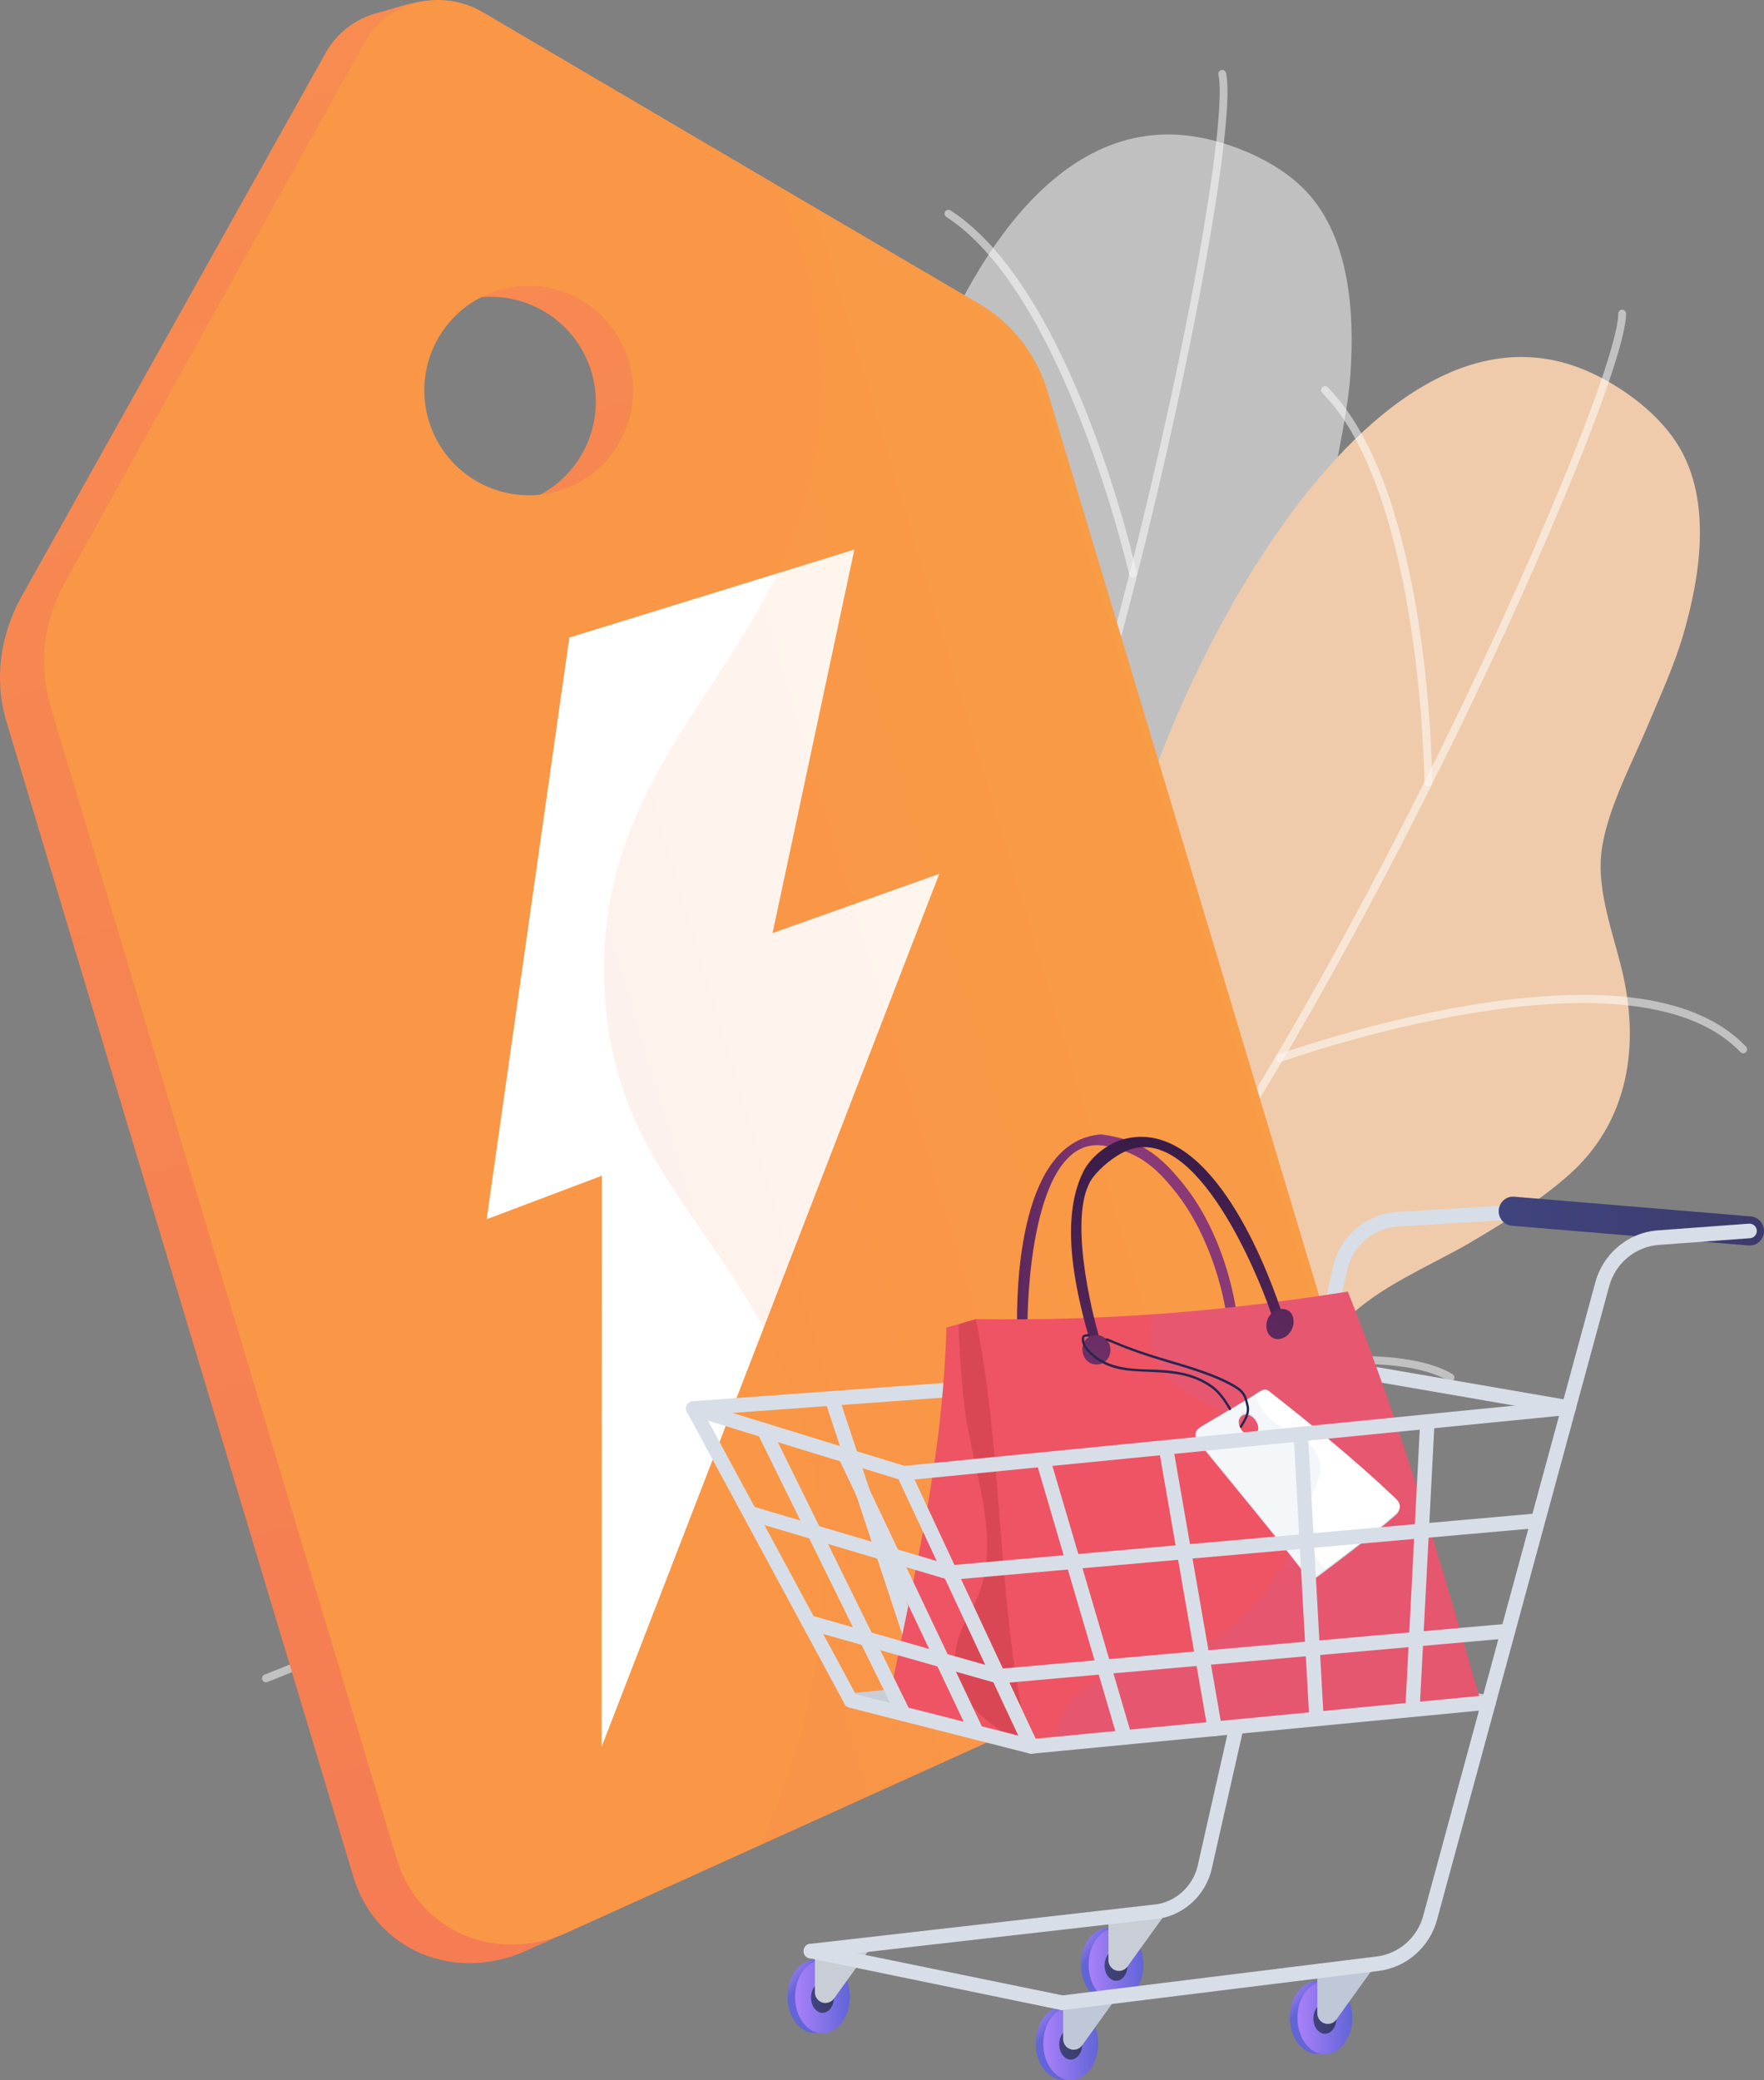 <svg width="123" height="145" viewBox="0 0 123 145" fill="none" xmlns="http://www.w3.org/2000/svg">
<rect x="0" y="0" width="123" height="145" fill="#808080" stroke="none"/>
<g clip-path="url(#clip0_1403_9240)">
<path opacity="0.5" d="M91.131 13.394C89.335 11.45 86.404 10.138 83.852 9.62C65.76 5.947 58.223 44.278 59.932 53.283C61.641 62.288 59.471 64.892 44.522 67.553C29.574 70.214 35.375 79.814 36.486 85.132C37.598 90.451 40.526 95.201 29.407 98.904C18.288 102.607 21.535 106.212 21.535 106.212C21.535 106.212 38.341 128.753 38.081 122.199C37.821 115.645 40.977 106.208 58.4 107.715C65.905 108.364 77.791 106.234 81.343 98.461C82.17 96.651 82.943 93.823 82.741 91.812C82.46 89.023 80.975 86.662 80.322 83.987C78.801 77.753 85.041 74.139 88.818 70.592C90.79 68.74 92.767 66.836 94.374 64.642C97.711 60.087 97.356 54.693 94.966 49.786C93.819 47.434 92.136 44.877 91.843 42.209C91.527 39.344 92.586 35.622 93.104 32.784C93.511 30.558 94.003 28.351 94.162 26.087C94.457 21.877 94.134 16.644 91.131 13.394Z" fill="white"/>
<g opacity="0.8">
<g opacity="0.8">
<path opacity="0.8" d="M18.6 117.263C18.47 117.292 18.334 117.22 18.287 117.089C18.234 116.946 18.306 116.788 18.447 116.735C18.534 116.702 27.218 113.417 37.196 107.447C46.391 101.946 58.596 92.975 64.529 81.478C69.484 71.876 74.943 55.649 79.509 36.958C83.602 20.197 85.495 7.654 84.961 5.211C84.928 5.062 85.021 4.915 85.168 4.882C85.314 4.848 85.46 4.943 85.492 5.091C86.117 7.949 83.722 22.004 80.037 37.09C75.462 55.822 69.985 72.094 65.011 81.734C59.017 93.349 46.723 102.388 37.464 107.927C27.445 113.921 18.723 117.219 18.636 117.252C18.624 117.256 18.612 117.26 18.6 117.263Z" fill="white"/>
</g>
<g opacity="0.8">
<path opacity="0.8" d="M79.061 40.252C78.915 40.285 78.778 40.227 78.744 40.079C78.7 39.883 74.233 20.445 65.984 15.12C65.857 15.038 65.822 14.876 65.903 14.748C65.984 14.619 66.153 14.586 66.279 14.668C74.717 20.115 79.092 39.145 79.274 39.954C79.308 40.102 79.209 40.219 79.062 40.252C79.062 40.252 79.061 40.252 79.061 40.252Z" fill="white"/>
</g>
<g opacity="0.8">
<path opacity="0.8" d="M73.034 61.343C72.925 61.367 72.808 61.322 72.745 61.221C72.665 61.092 72.703 60.921 72.83 60.84C72.885 60.805 78.421 57.287 85.044 54.592C93.993 50.95 100.561 50.46 104.566 53.136C104.692 53.22 104.726 53.391 104.643 53.518C104.56 53.645 104.392 53.68 104.266 53.596C95.052 47.44 73.338 61.167 73.12 61.307C73.093 61.324 73.064 61.336 73.034 61.343Z" fill="white"/>
</g>
<g opacity="0.8">
<path opacity="0.8" d="M45.676 102.508C45.648 102.515 45.618 102.517 45.587 102.513C45.437 102.496 45.33 102.36 45.346 102.208C45.355 102.129 46.219 94.148 45.632 85.546C45.093 77.66 43.195 67.622 37.205 64.59C37.071 64.522 37.016 64.356 37.084 64.22C37.151 64.084 37.314 64.028 37.449 64.097C42.443 66.624 45.379 73.831 46.176 85.515C46.766 94.166 45.897 102.19 45.888 102.27C45.874 102.39 45.787 102.484 45.676 102.508Z" fill="white"/>
</g>
<g opacity="0.8">
<path opacity="0.8" d="M58.452 91.089C58.338 91.115 58.216 91.063 58.156 90.954C58.082 90.821 58.129 90.653 58.26 90.579C59.212 90.04 81.643 77.415 89.456 79.909C89.6 79.954 89.679 80.109 89.634 80.255C89.589 80.4 89.436 80.481 89.293 80.435C81.701 78.012 58.757 90.93 58.526 91.061C58.502 91.074 58.477 91.083 58.452 91.089Z" fill="white"/>
</g>
</g>
<path d="M117.115 31.208C115.777 28.915 113.195 26.992 110.814 25.926C93.935 18.371 78.391 54.139 78.136 63.306C77.881 72.473 75.206 74.538 60.044 73.858C44.882 73.177 48.495 83.821 48.444 89.257C48.393 94.693 50.237 99.973 38.591 101.149C26.945 102.325 29.345 106.558 29.345 106.558C29.345 106.558 40.938 132.251 42.084 125.795C43.231 119.34 48.327 110.819 65.015 116.112C72.203 118.392 84.263 118.921 89.391 112.111C90.585 110.525 91.943 107.933 92.175 105.926C92.496 103.142 91.551 100.511 91.485 97.756C91.331 91.336 98.196 89.177 102.64 86.543C104.96 85.168 107.297 83.742 109.335 81.953C113.566 78.238 114.372 72.894 113.085 67.579C112.468 65.03 111.371 62.165 111.654 59.496C111.958 56.63 113.787 53.228 114.899 50.571C115.772 48.486 116.723 46.44 117.362 44.265C118.55 40.219 119.353 35.04 117.115 31.208Z" fill="#EFCBAB"/>
<g opacity="0.8">
<g opacity="0.8">
<path opacity="0.8" d="M24.119 116.702C23.985 116.702 23.869 116.602 23.85 116.464C23.83 116.313 23.934 116.174 24.083 116.153C24.174 116.14 33.354 114.839 44.371 111.199C54.522 107.846 68.354 101.765 76.602 91.842C83.49 83.555 92.286 68.91 100.735 51.663C108.311 36.198 112.838 24.368 112.838 21.865C112.838 21.713 112.96 21.59 113.11 21.59C113.26 21.59 113.382 21.713 113.382 21.865C113.382 24.793 108.04 37.989 101.221 51.909C92.754 69.193 83.932 83.878 77.017 92.198C68.685 102.222 54.751 108.351 44.529 111.727C33.468 115.38 24.247 116.688 24.155 116.7C24.144 116.702 24.132 116.702 24.119 116.702Z" fill="white"/>
</g>
<g opacity="0.8">
<path opacity="0.8" d="M99.596 54.823C99.446 54.823 99.324 54.716 99.324 54.564C99.323 54.362 99.112 34.395 92.197 27.386C92.091 27.279 92.091 27.108 92.197 27C92.303 26.892 92.475 26.894 92.582 27.002C99.655 34.17 99.862 53.729 99.868 54.559C99.869 54.711 99.748 54.822 99.598 54.822C99.597 54.823 99.596 54.823 99.596 54.823Z" fill="white"/>
</g>
<g opacity="0.8">
<path opacity="0.8" d="M89.206 74.05C89.094 74.05 88.99 73.979 88.95 73.867C88.899 73.724 88.972 73.565 89.114 73.514C89.175 73.491 95.331 71.272 102.373 70.093C111.888 68.5 118.405 69.463 121.744 72.954C121.848 73.063 121.845 73.238 121.737 73.344C121.63 73.45 121.457 73.447 121.353 73.338C113.671 65.306 89.541 73.945 89.298 74.033C89.268 74.045 89.237 74.05 89.206 74.05Z" fill="white"/>
</g>
<g opacity="0.8">
<path opacity="0.8" d="M53.702 108.237C53.672 108.237 53.643 108.232 53.614 108.222C53.471 108.173 53.396 108.016 53.445 107.872C53.47 107.796 56.018 100.195 57.282 91.668C58.441 83.85 58.731 73.633 53.531 69.359C53.414 69.264 53.396 69.09 53.491 68.971C53.585 68.853 53.757 68.835 53.873 68.931C58.209 72.494 59.537 80.174 57.819 91.756C56.548 100.331 53.986 107.973 53.959 108.05C53.92 108.165 53.815 108.237 53.702 108.237Z" fill="white"/>
</g>
<g opacity="0.8">
<path opacity="0.8" d="M68.616 99.891C68.499 99.891 68.391 99.814 68.355 99.695C68.312 99.549 68.394 99.395 68.538 99.351C69.581 99.034 94.178 91.629 101.273 95.778C101.403 95.854 101.448 96.023 101.373 96.155C101.298 96.286 101.131 96.332 101.001 96.255C94.106 92.224 68.947 99.803 68.694 99.879C68.668 99.887 68.642 99.891 68.616 99.891Z" fill="white"/>
</g>
</g>
<path d="M65.813 21.945L31.432 0.379C30.026 -0.445 27.94 0.486 26.378 0.882C24.81 1.28 23.487 2.288 22.709 3.683L1.5 41.587C0.004 44.267 -0.42 47.406 0.442 50.274L24.643 130.832C26.18 135.945 31.671 138.255 36.738 135.963L87.281 113.11C91.601 111.156 93.89 105.791 92.496 101.153L70.52 28.002C69.751 25.441 68.072 23.269 65.813 21.945ZM36.39 35.019C32.503 36.229 28.367 34.046 27.191 30.132C26.015 26.217 28.262 22.115 32.173 20.98C36.041 19.858 40.082 22.07 41.235 25.909C42.388 29.747 40.236 33.821 36.39 35.019Z" fill="url(#paint0_linear_1403_9240)"/>
<path d="M68.289 21.188L54.456 13.075L33.674 0.854C32.276 0.035 30.614 -0.21 29.065 0.184C27.507 0.579 26.194 1.582 25.421 2.969L15.018 21.67L4.493 40.674C3.011 43.34 2.683 46.44 3.542 49.299L27.653 129.554C29.184 134.649 34.603 136.951 39.629 134.675L53.043 128.603L76.428 118.016L89.694 112.026C93.984 110.085 96.303 104.711 94.914 100.09L73.019 27.209C72.253 24.656 70.535 22.507 68.289 21.188ZM34.833 20.209C38.673 19.095 42.687 21.301 43.836 25.127C44.985 28.951 42.852 33.008 39.035 34.196C35.177 35.398 31.068 33.219 29.896 29.319C28.725 25.42 30.952 21.335 34.833 20.209Z" fill="#F99746"/>
<path d="M59.573 38.31L39.699 44.443L33.934 84.99L41.962 81.958L41.947 121.771L65.495 60.915L53.869 65.043L59.573 38.31Z" fill="white"/>
<path opacity="0.1" d="M73.021 27.21L94.917 100.09C96.305 104.711 93.987 110.085 89.695 112.026L76.463 118.006L53.061 128.599C57.989 117.516 58.086 108.578 56.599 101.717C53.342 86.662 42.845 83.281 42.148 68.957C41.284 51.215 56.829 45.475 57.351 27.512C57.465 23.568 56.85 18.714 54.426 13.086L68.291 21.188C70.537 22.507 72.255 24.656 73.021 27.21Z" fill="url(#paint1_linear_1403_9240)"/>
<path d="M58.73 139.168C58.73 140.575 57.875 141.717 56.818 141.717C55.763 141.717 54.906 140.575 54.906 139.168C54.906 137.76 55.763 136.619 56.818 136.619C57.875 136.619 58.73 137.76 58.73 139.168Z" fill="url(#paint2_linear_1403_9240)"/>
<path d="M59.262 139.192C59.262 140.6 58.406 141.741 57.35 141.741C56.294 141.741 55.438 140.6 55.438 139.192C55.438 137.785 56.294 136.644 57.35 136.644C58.406 136.644 59.262 137.785 59.262 139.192Z" fill="url(#paint3_linear_1403_9240)"/>
<path d="M58.153 139.244C58.153 139.834 57.795 140.311 57.352 140.311C56.909 140.311 56.551 139.833 56.551 139.244C56.551 138.654 56.909 138.176 57.352 138.176C57.795 138.176 58.153 138.654 58.153 139.244Z" fill="url(#paint4_linear_1403_9240)"/>
<path d="M56.82 136.081V138.88C56.82 139.29 57.149 139.623 57.554 139.623C57.788 139.623 58.009 139.51 58.147 139.318L60.631 135.871L56.82 136.081Z" fill="#C9CED6"/>
<path d="M79.199 136.933C79.199 138.34 78.343 139.481 77.287 139.481C76.231 139.481 75.375 138.34 75.375 136.933C75.375 135.525 76.231 134.384 77.287 134.384C78.344 134.384 79.199 135.525 79.199 136.933Z" fill="url(#paint5_linear_1403_9240)"/>
<path d="M79.731 136.957C79.731 138.365 78.874 139.506 77.818 139.506C76.763 139.506 75.906 138.365 75.906 136.957C75.906 135.549 76.763 134.408 77.818 134.408C78.875 134.408 79.731 135.549 79.731 136.957Z" fill="url(#paint6_linear_1403_9240)"/>
<path d="M78.622 137.008C78.622 137.598 78.263 138.076 77.821 138.076C77.378 138.076 77.019 137.598 77.019 137.008C77.019 136.419 77.378 135.94 77.821 135.94C78.263 135.94 78.622 136.418 78.622 137.008Z" fill="url(#paint7_linear_1403_9240)"/>
<path d="M77.289 133.845V136.644C77.289 137.055 77.618 137.388 78.023 137.388C78.258 137.388 78.478 137.275 78.616 137.083L81.099 133.636L77.289 133.845Z" fill="#C9CED6"/>
<path d="M56.532 136.516C56.28 136.516 56.063 136.324 56.035 136.064C56.003 135.785 56.201 135.534 56.477 135.503L80.717 132.734C82.036 132.504 83.136 131.488 83.491 130.149L92.995 88.142C93.535 86.102 95.296 84.634 97.375 84.489L104.748 84.043C105.025 84.024 105.262 84.24 105.278 84.52C105.295 84.8 105.084 85.041 104.808 85.058L97.439 85.503C95.791 85.618 94.393 86.785 93.963 88.405L84.46 130.412C84.004 132.133 82.59 133.438 80.858 133.739L56.589 136.512C56.57 136.515 56.551 136.516 56.532 136.516Z" fill="#D8DEE8"/>
<path d="M72.749 117.741C72.531 117.741 72.33 117.595 72.266 117.372L66.558 97.129C66.482 96.859 66.636 96.578 66.903 96.501C67.168 96.424 67.447 96.58 67.523 96.85L73.231 117.093C73.307 117.363 73.153 117.644 72.886 117.721C72.841 117.734 72.794 117.741 72.749 117.741Z" fill="#C2C2C2"/>
<path d="M78.588 116.893C78.35 116.893 78.138 116.72 78.095 116.474L74.574 96.422C74.526 96.145 74.708 95.881 74.98 95.832C75.255 95.782 75.513 95.968 75.562 96.244L79.082 116.296C79.131 116.573 78.949 116.836 78.677 116.886C78.646 116.891 78.618 116.893 78.588 116.893Z" fill="#C2C2C2"/>
<path d="M82.216 116.237C82.21 116.237 82.202 116.237 82.195 116.236C81.918 116.225 81.704 115.988 81.715 115.708L82.528 95.868C82.539 95.587 82.761 95.365 83.049 95.382C83.326 95.394 83.541 95.63 83.529 95.91L82.717 115.75C82.706 116.023 82.484 116.237 82.216 116.237Z" fill="#C2C2C2"/>
<path d="M64.782 118.482C64.572 118.482 64.377 118.348 64.306 118.135L57.604 97.883C57.516 97.617 57.658 97.329 57.92 97.239C58.182 97.151 58.467 97.293 58.555 97.559L65.257 117.811C65.345 118.077 65.204 118.365 64.941 118.455C64.888 118.473 64.835 118.482 64.782 118.482Z" fill="#D8DEE8"/>
<path d="M122 86.823C121.973 86.823 121.945 86.822 121.917 86.819L105.42 85.445C104.869 85.399 104.458 84.909 104.503 84.349C104.548 83.789 105.033 83.372 105.585 83.42L122.082 84.794C122.633 84.84 123.044 85.331 122.998 85.89C122.955 86.42 122.517 86.823 122 86.823Z" fill="url(#paint8_linear_1403_9240)"/>
<path d="M76.039 142.427C76.039 143.834 75.183 144.975 74.127 144.975C73.071 144.975 72.215 143.834 72.215 142.427C72.215 141.019 73.07 139.878 74.127 139.878C75.183 139.878 76.039 141.019 76.039 142.427Z" fill="url(#paint9_linear_1403_9240)"/>
<path d="M76.57 142.451C76.57 143.859 75.715 145 74.658 145C73.602 145 72.746 143.859 72.746 142.451C72.746 141.043 73.602 139.902 74.658 139.902C75.715 139.902 76.57 141.043 76.57 142.451Z" fill="url(#paint10_linear_1403_9240)"/>
<path d="M75.462 142.502C75.462 143.092 75.103 143.57 74.661 143.57C74.218 143.57 73.859 143.092 73.859 142.502C73.859 141.912 74.218 141.435 74.661 141.435C75.103 141.434 75.462 141.912 75.462 142.502Z" fill="url(#paint11_linear_1403_9240)"/>
<path d="M74.129 139.34V142.138C74.129 142.549 74.457 142.882 74.863 142.882C75.097 142.882 75.318 142.769 75.456 142.577L77.939 139.13L74.129 139.34Z" fill="#BFC8D6"/>
<path d="M93.762 140.629C93.762 142.036 92.906 143.178 91.85 143.178C90.794 143.178 89.938 142.036 89.938 140.629C89.938 139.221 90.793 138.08 91.85 138.08C92.906 138.08 93.762 139.221 93.762 140.629Z" fill="url(#paint12_linear_1403_9240)"/>
<path d="M94.293 140.653C94.293 142.061 93.437 143.202 92.381 143.202C91.325 143.202 90.469 142.061 90.469 140.653C90.469 139.246 91.325 138.104 92.381 138.104C93.437 138.104 94.293 139.246 94.293 140.653Z" fill="url(#paint13_linear_1403_9240)"/>
<path d="M93.184 140.705C93.184 141.295 92.826 141.772 92.383 141.772C91.941 141.772 91.582 141.294 91.582 140.705C91.582 140.115 91.941 139.637 92.383 139.637C92.826 139.637 93.184 140.115 93.184 140.705Z" fill="url(#paint14_linear_1403_9240)"/>
<path d="M91.852 137.542V140.341C91.852 140.752 92.18 141.085 92.585 141.085C92.82 141.085 93.04 140.972 93.178 140.78L95.662 137.333L91.852 137.542Z" fill="#BFC8D6"/>
<path d="M48.341 98.693C48.081 98.693 47.861 98.489 47.841 98.221C47.821 97.941 48.029 97.698 48.305 97.678L91.477 94.528C91.518 94.526 91.558 94.527 91.597 94.535L109.47 97.62C109.743 97.667 109.926 97.929 109.879 98.206C109.833 98.482 109.578 98.668 109.301 98.621L91.488 95.546L48.377 98.692C48.365 98.692 48.353 98.693 48.341 98.693Z" fill="#D8DEE8"/>
<path d="M103.802 119.177C103.777 119.177 103.751 119.175 103.725 119.171L86.138 116.436L59.382 119.047C59.106 119.073 58.861 118.868 58.834 118.589C58.808 118.31 59.01 118.062 59.285 118.035L86.104 115.419C86.145 115.415 86.188 115.416 86.228 115.423L103.877 118.167C104.151 118.21 104.339 118.469 104.296 118.747C104.259 118.997 104.045 119.177 103.802 119.177Z" fill="#C9CED6"/>
<path d="M85.949 92.341C85.774 92.38 85.608 92.227 85.584 92.054C85.146 88.952 83.898 85.574 82.094 83.247C80.48 81.164 79.236 80.261 76.881 79.847C76.878 79.846 76.826 79.845 76.824 79.844C71.881 79.311 71.608 90.997 71.649 92.612C71.716 95.225 71.51 93.194 71.314 93.414C71.116 93.634 70.965 94.396 70.927 93.01C70.825 89.318 71.189 79.497 76.77 79.077C76.771 79.077 76.804 79.077 76.808 79.077C79.457 79.439 80.88 80.445 82.678 82.749C84.563 85.164 85.852 88.633 86.272 91.861C86.296 92.046 86.18 92.284 85.984 92.333C85.973 92.336 85.96 92.339 85.949 92.341Z" fill="url(#paint15_linear_1403_9240)"/>
<path d="M63.107 119.282C65.766 120.218 69.001 120.684 71.763 121.65C72.727 117.389 74.404 113.278 75.748 109.131C73.158 103.412 70.954 97.514 68.041 91.952C67.357 92.149 66.685 92.342 65.992 92.542C65.713 101.838 63.869 109.11 62.091 117.989C61.938 118.75 62.327 119.007 63.107 119.282Z" fill="#EE5463"/>
<path opacity="0.3" d="M75.749 109.13C73.16 103.411 70.956 97.515 68.043 91.951C67.644 92.096 67.235 92.125 66.843 92.346C66.85 93.604 67.106 96.973 67.229 97.926C67.741 101.916 69.274 105.86 68.709 109.427C68.248 112.346 66.589 113.161 66.594 115.799C66.598 118.643 68.945 120.226 71.202 121.475C71.416 121.53 71.58 121.586 71.772 121.648C72.719 117.389 74.412 113.276 75.749 109.13Z" fill="#AA2835"/>
<path d="M68.039 91.952C77.181 92.081 84.985 91.449 93.982 90.034C97.838 99.759 100.479 109 103.363 119.012C93.251 119.424 81.701 120.021 71.768 121.649C69.496 112.262 70.013 101.591 68.039 91.952Z" fill="#EE5463"/>
<g opacity="0.3">
<path opacity="0.3" d="M93.982 90.034C89.476 90.732 85.449 91.245 80.794 91.592C80.072 91.646 80.255 92.766 80.289 93.571C80.486 98.281 89.175 98.105 90.523 103.698C91.529 107.875 87.309 112.741 84.185 114.589C80.923 116.519 77.971 115.764 75.354 117.98C74.212 118.946 73.819 120.029 73.352 121.403C82.894 120.018 93.691 119.402 103.363 119.011C100.494 108.993 97.819 99.763 93.982 90.034Z" fill="url(#paint16_linear_1403_9240)"/>
</g>
<path d="M76.433 94.012C76.059 93.288 76.463 95.104 76.003 93.5C75.133 90.466 73.773 85.172 75.545 81.656C76.059 80.637 77.244 79.703 78.358 79.408C84.096 77.889 88.039 87.506 89.311 91.298C89.74 92.575 89.377 92.008 89.089 91.793C88.801 91.578 89.446 93.907 88.508 91.204C87.858 89.329 83.489 78.17 78.569 80.215C77.671 80.588 76.725 81.405 76.227 82.051C74.338 84.501 76.251 91.817 76.543 92.847C77.305 95.544 76.409 92.872 76.516 94.007C76.533 94.17 76.496 94.133 76.433 94.012Z" fill="url(#paint17_linear_1403_9240)"/>
<path d="M77.423 94.022C77.466 94.588 77.089 95.079 76.521 95.117C75.954 95.156 75.523 94.711 75.48 94.149C75.438 93.587 75.803 93.096 76.371 93.063C76.938 93.031 77.38 93.457 77.423 94.022Z" fill="url(#paint18_linear_1403_9240)"/>
<path d="M90.196 92.058C90.224 92.626 89.864 93.181 89.311 93.322C88.758 93.464 88.333 93.045 88.302 92.485C88.272 91.925 88.647 91.37 89.204 91.265C89.763 91.159 90.169 91.49 90.196 92.058Z" fill="url(#paint19_linear_1403_9240)"/>
<path d="M97.323 104.584C94.568 101.963 91.517 99.461 88.52 97.117C88.264 96.915 88.132 96.941 87.876 97.102C86.583 97.91 85.043 98.768 83.765 99.544C83.336 99.805 83.23 100.138 83.566 100.55C86.028 103.568 88.646 106.711 91.049 109.792C91.309 110.125 91.569 110.144 91.912 109.886C93.664 108.57 95.639 107.08 97.29 105.645C97.679 105.307 97.702 104.945 97.323 104.584ZM87.562 100.071C87.239 100.355 86.82 100.12 86.592 99.816C86.363 99.512 86.241 99.03 86.555 98.738C86.869 98.446 87.288 98.676 87.516 98.98C87.744 99.284 87.884 99.787 87.562 100.071Z" fill="#D8DEE8"/>
<path d="M97.322 104.47C94.567 101.847 91.512 99.354 88.512 97.006C88.255 96.805 88.128 96.835 87.871 96.995C86.577 97.801 85.041 98.663 83.762 99.439C83.333 99.7 83.225 100.03 83.562 100.443C86.027 103.464 88.646 106.605 91.051 109.687C91.312 110.021 91.57 110.039 91.914 109.781C93.666 108.462 95.64 106.968 97.29 105.53C97.677 105.192 97.702 104.832 97.322 104.47ZM87.557 99.962C87.234 100.246 86.816 100.013 86.588 99.709C86.36 99.406 86.236 98.921 86.549 98.628C86.862 98.335 87.282 98.567 87.51 98.87C87.738 99.174 87.879 99.679 87.557 99.962Z" fill="#F4F7FA"/>
<path d="M85.77 98.301C85.744 98.306 85.712 98.285 85.697 98.259C85.377 97.715 84.981 97.123 84.482 96.758C83.109 95.752 81.555 95.684 79.965 95.623C78.376 95.562 77.073 95.456 75.927 94.316C75.632 94.022 75.332 93.585 75.46 93.178C75.511 93.015 75.743 93.008 75.891 92.995C75.92 92.993 75.968 93.03 75.972 93.078C75.975 93.127 75.918 93.148 75.898 93.161C75.819 93.213 75.597 93.102 75.594 93.279C75.587 93.649 75.69 93.865 76.077 94.243C77.096 95.237 78.453 95.426 79.98 95.459C81.57 95.494 83.197 95.603 84.582 96.621C85.086 96.992 85.513 97.613 85.835 98.172C85.856 98.207 85.835 98.271 85.807 98.287C85.78 98.302 85.796 98.295 85.77 98.301Z" fill="#26264F"/>
<path d="M86.546 99.51C86.497 99.56 86.492 99.555 86.483 99.49C86.475 99.425 86.375 99.577 86.506 99.33C86.638 99.083 87.07 98.544 86.897 97.956C86.791 97.593 86.807 97.201 86.167 96.793C84.795 95.92 82.646 95.335 80.939 94.823C79.893 94.509 78.721 94.11 77.715 93.679C77.486 93.582 77.353 93.526 77.14 93.448C77.094 93.431 77.077 93.387 77.091 93.343C77.105 93.3 77.143 93.275 77.189 93.291C77.408 93.366 77.544 93.427 77.777 93.526C78.775 93.95 79.951 94.353 80.989 94.661C82.698 95.168 84.889 95.774 86.262 96.649C86.94 97.082 86.942 97.531 87.055 97.927C87.238 98.565 86.77 99.174 86.628 99.433C86.488 99.691 86.595 99.461 86.546 99.51Z" fill="#26264F"/>
<path d="M97.322 104.471C94.564 101.838 91.515 99.368 88.512 96.999C88.254 96.796 88.124 96.892 87.874 96.981C87.762 97.021 87.627 97.152 87.512 97.207C87.645 97.581 87.865 98.021 88.077 98.327C89.176 99.912 91.316 99.978 91.949 101.616C92.506 103.059 91.142 104.121 91.084 105.848C91.054 106.706 91.596 108.604 92.393 109.406C94.019 108.204 95.79 106.853 97.29 105.53C97.678 105.189 97.703 104.834 97.322 104.471Z" fill="white"/>
<path d="M63.01 103.207C62.961 103.207 62.912 103.199 62.865 103.185L48.196 98.671C47.931 98.589 47.781 98.305 47.861 98.037C47.942 97.769 48.223 97.618 48.487 97.698L63.061 102.183L109.337 97.614C109.617 97.584 109.858 97.791 109.885 98.071C109.911 98.35 109.71 98.599 109.434 98.626L63.059 103.204C63.043 103.206 63.026 103.207 63.01 103.207Z" fill="#D8DEE8"/>
<path d="M71.912 122.25C71.72 122.25 71.543 122.138 71.459 121.959L62.556 102.916C62.438 102.662 62.544 102.359 62.795 102.239C63.045 102.12 63.344 102.227 63.462 102.481L72.215 121.202L103.752 118.163C104.032 118.136 104.273 118.341 104.299 118.62C104.325 118.9 104.123 119.148 103.847 119.174L71.959 122.247C71.944 122.249 71.928 122.25 71.912 122.25Z" fill="#D8DEE8"/>
<path d="M71.914 122.25C71.873 122.25 71.832 122.245 71.791 122.234L59.211 119.033C59.076 118.999 58.96 118.909 58.894 118.784L47.901 98.429C47.769 98.182 47.858 97.874 48.1 97.739C48.343 97.605 48.648 97.695 48.781 97.941L59.668 118.102L72.035 121.249C72.303 121.317 72.466 121.593 72.399 121.865C72.342 122.096 72.138 122.25 71.914 122.25Z" fill="#D8DEE8"/>
<path d="M66.247 110.134C66.199 110.134 66.152 110.127 66.106 110.113L52.29 106.009C52.025 105.93 51.872 105.648 51.95 105.378C52.028 105.109 52.307 104.954 52.572 105.033L66.297 109.11L107.092 105.504C107.373 105.476 107.611 105.687 107.635 105.966C107.66 106.246 107.455 106.492 107.179 106.517L66.291 110.131C66.276 110.132 66.262 110.134 66.247 110.134Z" fill="#D8DEE8"/>
<path d="M69.623 117.353C69.578 117.353 69.532 117.347 69.488 117.334L56.253 113.576C55.986 113.501 55.831 113.22 55.906 112.95C55.98 112.68 56.257 112.522 56.523 112.598L69.671 116.331L105.096 113.19C105.371 113.161 105.614 113.372 105.639 113.652C105.663 113.931 105.459 114.178 105.183 114.202L69.667 117.351C69.652 117.352 69.638 117.353 69.623 117.353Z" fill="#D8DEE8"/>
<path d="M78.425 121.623C78.209 121.623 78.01 121.48 77.945 121.259L72.267 101.955C72.188 101.686 72.339 101.402 72.605 101.322C72.869 101.242 73.149 101.395 73.228 101.664L78.906 120.969C78.985 121.238 78.834 121.521 78.568 121.601C78.52 121.615 78.472 121.623 78.425 121.623Z" fill="#D8DEE8"/>
<path d="M84.707 121.017C84.468 121.017 84.256 120.843 84.213 120.597L80.808 101.039C80.761 100.763 80.942 100.499 81.215 100.45C81.487 100.402 81.748 100.586 81.796 100.862L85.201 120.42C85.249 120.697 85.067 120.96 84.794 121.009C84.765 121.015 84.736 121.017 84.707 121.017Z" fill="#D8DEE8"/>
<path d="M91.789 120.201C91.525 120.201 91.304 119.991 91.289 119.721L90.216 100.301C90.2 100.02 90.412 99.781 90.688 99.765C90.967 99.754 91.201 99.964 91.217 100.244L92.29 119.664C92.306 119.945 92.094 120.184 91.817 120.2C91.809 120.2 91.799 120.201 91.789 120.201Z" fill="#D8DEE8"/>
<path d="M98.502 119.438C98.493 119.438 98.484 119.438 98.475 119.438C98.198 119.423 97.986 119.184 98.001 118.904L99.022 99.174C99.036 98.894 99.269 98.678 99.549 98.693C99.826 98.708 100.037 98.947 100.023 99.227L99.002 118.957C98.988 119.228 98.767 119.438 98.502 119.438Z" fill="#D8DEE8"/>
<path d="M68.111 121.281C67.924 121.281 67.745 121.175 67.659 120.993L58.483 101.664C58.363 101.411 58.468 101.107 58.717 100.986C58.967 100.865 59.267 100.97 59.387 101.223L68.563 120.553C68.683 120.806 68.578 121.11 68.329 121.231C68.258 121.265 68.184 121.281 68.111 121.281Z" fill="#D8DEE8"/>
<path d="M63.013 119.985C62.828 119.985 62.651 119.882 62.563 119.704L52.823 99.929C52.699 99.677 52.799 99.372 53.047 99.247C53.295 99.121 53.597 99.224 53.719 99.475L63.46 119.25C63.584 119.501 63.483 119.806 63.236 119.931C63.164 119.967 63.088 119.985 63.013 119.985Z" fill="#D8DEE8"/>
<path d="M74.029 140.122C73.966 140.122 73.903 140.11 73.845 140.087L56.348 136.48C56.091 136.376 55.965 136.081 56.067 135.82C56.169 135.559 56.46 135.431 56.718 135.535L74.096 139.094L95.987 136.383C97.545 136.191 98.822 135.074 99.239 133.541L111.239 89.388C111.787 87.373 113.536 85.918 115.593 85.766L121.96 85.299C122.233 85.282 122.477 85.489 122.497 85.769C122.517 86.049 122.309 86.292 122.033 86.312L115.666 86.78C114.031 86.9 112.641 88.057 112.205 89.658L100.205 133.811C99.68 135.743 98.072 137.149 96.108 137.393L74.09 140.119C74.07 140.121 74.049 140.122 74.029 140.122Z" fill="#D8DEE8"/>
</g>
<defs>
<linearGradient id="paint0_linear_1403_9240" x1="89.097" y1="239.617" x2="-102.563" y2="-477.85" gradientUnits="userSpaceOnUse">
<stop offset="0.004" stop-color="#F36F56"/>
<stop offset="1" stop-color="#FFC444"/>
</linearGradient>
<linearGradient id="paint1_linear_1403_9240" x1="37.24" y1="75.931" x2="83.484" y2="62.036" gradientUnits="userSpaceOnUse">
<stop offset="0.004" stop-color="#F36F56"/>
<stop offset="1" stop-color="#FFC444"/>
</linearGradient>
<linearGradient id="paint2_linear_1403_9240" x1="54.754" y1="137.408" x2="55.823" y2="138.295" gradientUnits="userSpaceOnUse">
<stop stop-color="#AA80F9"/>
<stop offset="0.996" stop-color="#6165D7"/>
</linearGradient>
<linearGradient id="paint3_linear_1403_9240" x1="55.438" y1="139.192" x2="59.262" y2="139.192" gradientUnits="userSpaceOnUse">
<stop stop-color="#AA80F9"/>
<stop offset="0.996" stop-color="#6165D7"/>
</linearGradient>
<linearGradient id="paint4_linear_1403_9240" x1="56.551" y1="139.244" x2="58.153" y2="139.244" gradientUnits="userSpaceOnUse">
<stop stop-color="#40447E"/>
<stop offset="0.996" stop-color="#3C3B6B"/>
</linearGradient>
<linearGradient id="paint5_linear_1403_9240" x1="75.222" y1="135.172" x2="76.292" y2="136.06" gradientUnits="userSpaceOnUse">
<stop stop-color="#AA80F9"/>
<stop offset="0.996" stop-color="#6165D7"/>
</linearGradient>
<linearGradient id="paint6_linear_1403_9240" x1="75.907" y1="136.957" x2="79.731" y2="136.957" gradientUnits="userSpaceOnUse">
<stop stop-color="#AA80F9"/>
<stop offset="0.996" stop-color="#6165D7"/>
</linearGradient>
<linearGradient id="paint7_linear_1403_9240" x1="77.02" y1="137.008" x2="78.622" y2="137.008" gradientUnits="userSpaceOnUse">
<stop stop-color="#40447E"/>
<stop offset="0.996" stop-color="#3C3B6B"/>
</linearGradient>
<linearGradient id="paint8_linear_1403_9240" x1="104.5" y1="85.119" x2="123.002" y2="85.119" gradientUnits="userSpaceOnUse">
<stop stop-color="#40447E"/>
<stop offset="0.996" stop-color="#3C3B6B"/>
</linearGradient>
<linearGradient id="paint9_linear_1403_9240" x1="72.062" y1="140.667" x2="73.132" y2="141.554" gradientUnits="userSpaceOnUse">
<stop stop-color="#AA80F9"/>
<stop offset="0.996" stop-color="#6165D7"/>
</linearGradient>
<linearGradient id="paint10_linear_1403_9240" x1="72.746" y1="142.451" x2="76.57" y2="142.451" gradientUnits="userSpaceOnUse">
<stop stop-color="#AA80F9"/>
<stop offset="0.996" stop-color="#6165D7"/>
</linearGradient>
<linearGradient id="paint11_linear_1403_9240" x1="73.859" y1="142.502" x2="75.462" y2="142.502" gradientUnits="userSpaceOnUse">
<stop stop-color="#40447E"/>
<stop offset="0.996" stop-color="#3C3B6B"/>
</linearGradient>
<linearGradient id="paint12_linear_1403_9240" x1="89.785" y1="138.869" x2="90.854" y2="139.756" gradientUnits="userSpaceOnUse">
<stop stop-color="#AA80F9"/>
<stop offset="0.996" stop-color="#6165D7"/>
</linearGradient>
<linearGradient id="paint13_linear_1403_9240" x1="90.469" y1="140.653" x2="94.293" y2="140.653" gradientUnits="userSpaceOnUse">
<stop stop-color="#AA80F9"/>
<stop offset="0.996" stop-color="#6165D7"/>
</linearGradient>
<linearGradient id="paint14_linear_1403_9240" x1="91.582" y1="140.705" x2="93.184" y2="140.705" gradientUnits="userSpaceOnUse">
<stop stop-color="#40447E"/>
<stop offset="0.996" stop-color="#3C3B6B"/>
</linearGradient>
<linearGradient id="paint15_linear_1403_9240" x1="64.728" y1="86.937" x2="77.352" y2="86.395" gradientUnits="userSpaceOnUse">
<stop stop-color="#311944"/>
<stop offset="1" stop-color="#893976"/>
</linearGradient>
<linearGradient id="paint16_linear_1403_9240" x1="81.822" y1="101.327" x2="98.266" y2="139.431" gradientUnits="userSpaceOnUse">
<stop stop-color="#AA80F9"/>
<stop offset="0.996" stop-color="#6165D7"/>
</linearGradient>
<linearGradient id="paint17_linear_1403_9240" x1="83.638" y1="75.235" x2="77.934" y2="123.281" gradientUnits="userSpaceOnUse">
<stop stop-color="#311944"/>
<stop offset="1" stop-color="#893976"/>
</linearGradient>
<linearGradient id="paint18_linear_1403_9240" x1="86.595" y1="74.526" x2="71.178" y2="103.465" gradientUnits="userSpaceOnUse">
<stop stop-color="#311944"/>
<stop offset="1" stop-color="#893976"/>
</linearGradient>
<linearGradient id="paint19_linear_1403_9240" x1="97.075" y1="77.192" x2="80.471" y2="108.36" gradientUnits="userSpaceOnUse">
<stop stop-color="#311944"/>
<stop offset="1" stop-color="#893976"/>
</linearGradient>
<clipPath id="clip0_1403_9240">
<rect width="123" height="145" fill="white"/>
</clipPath>
</defs>
</svg>
